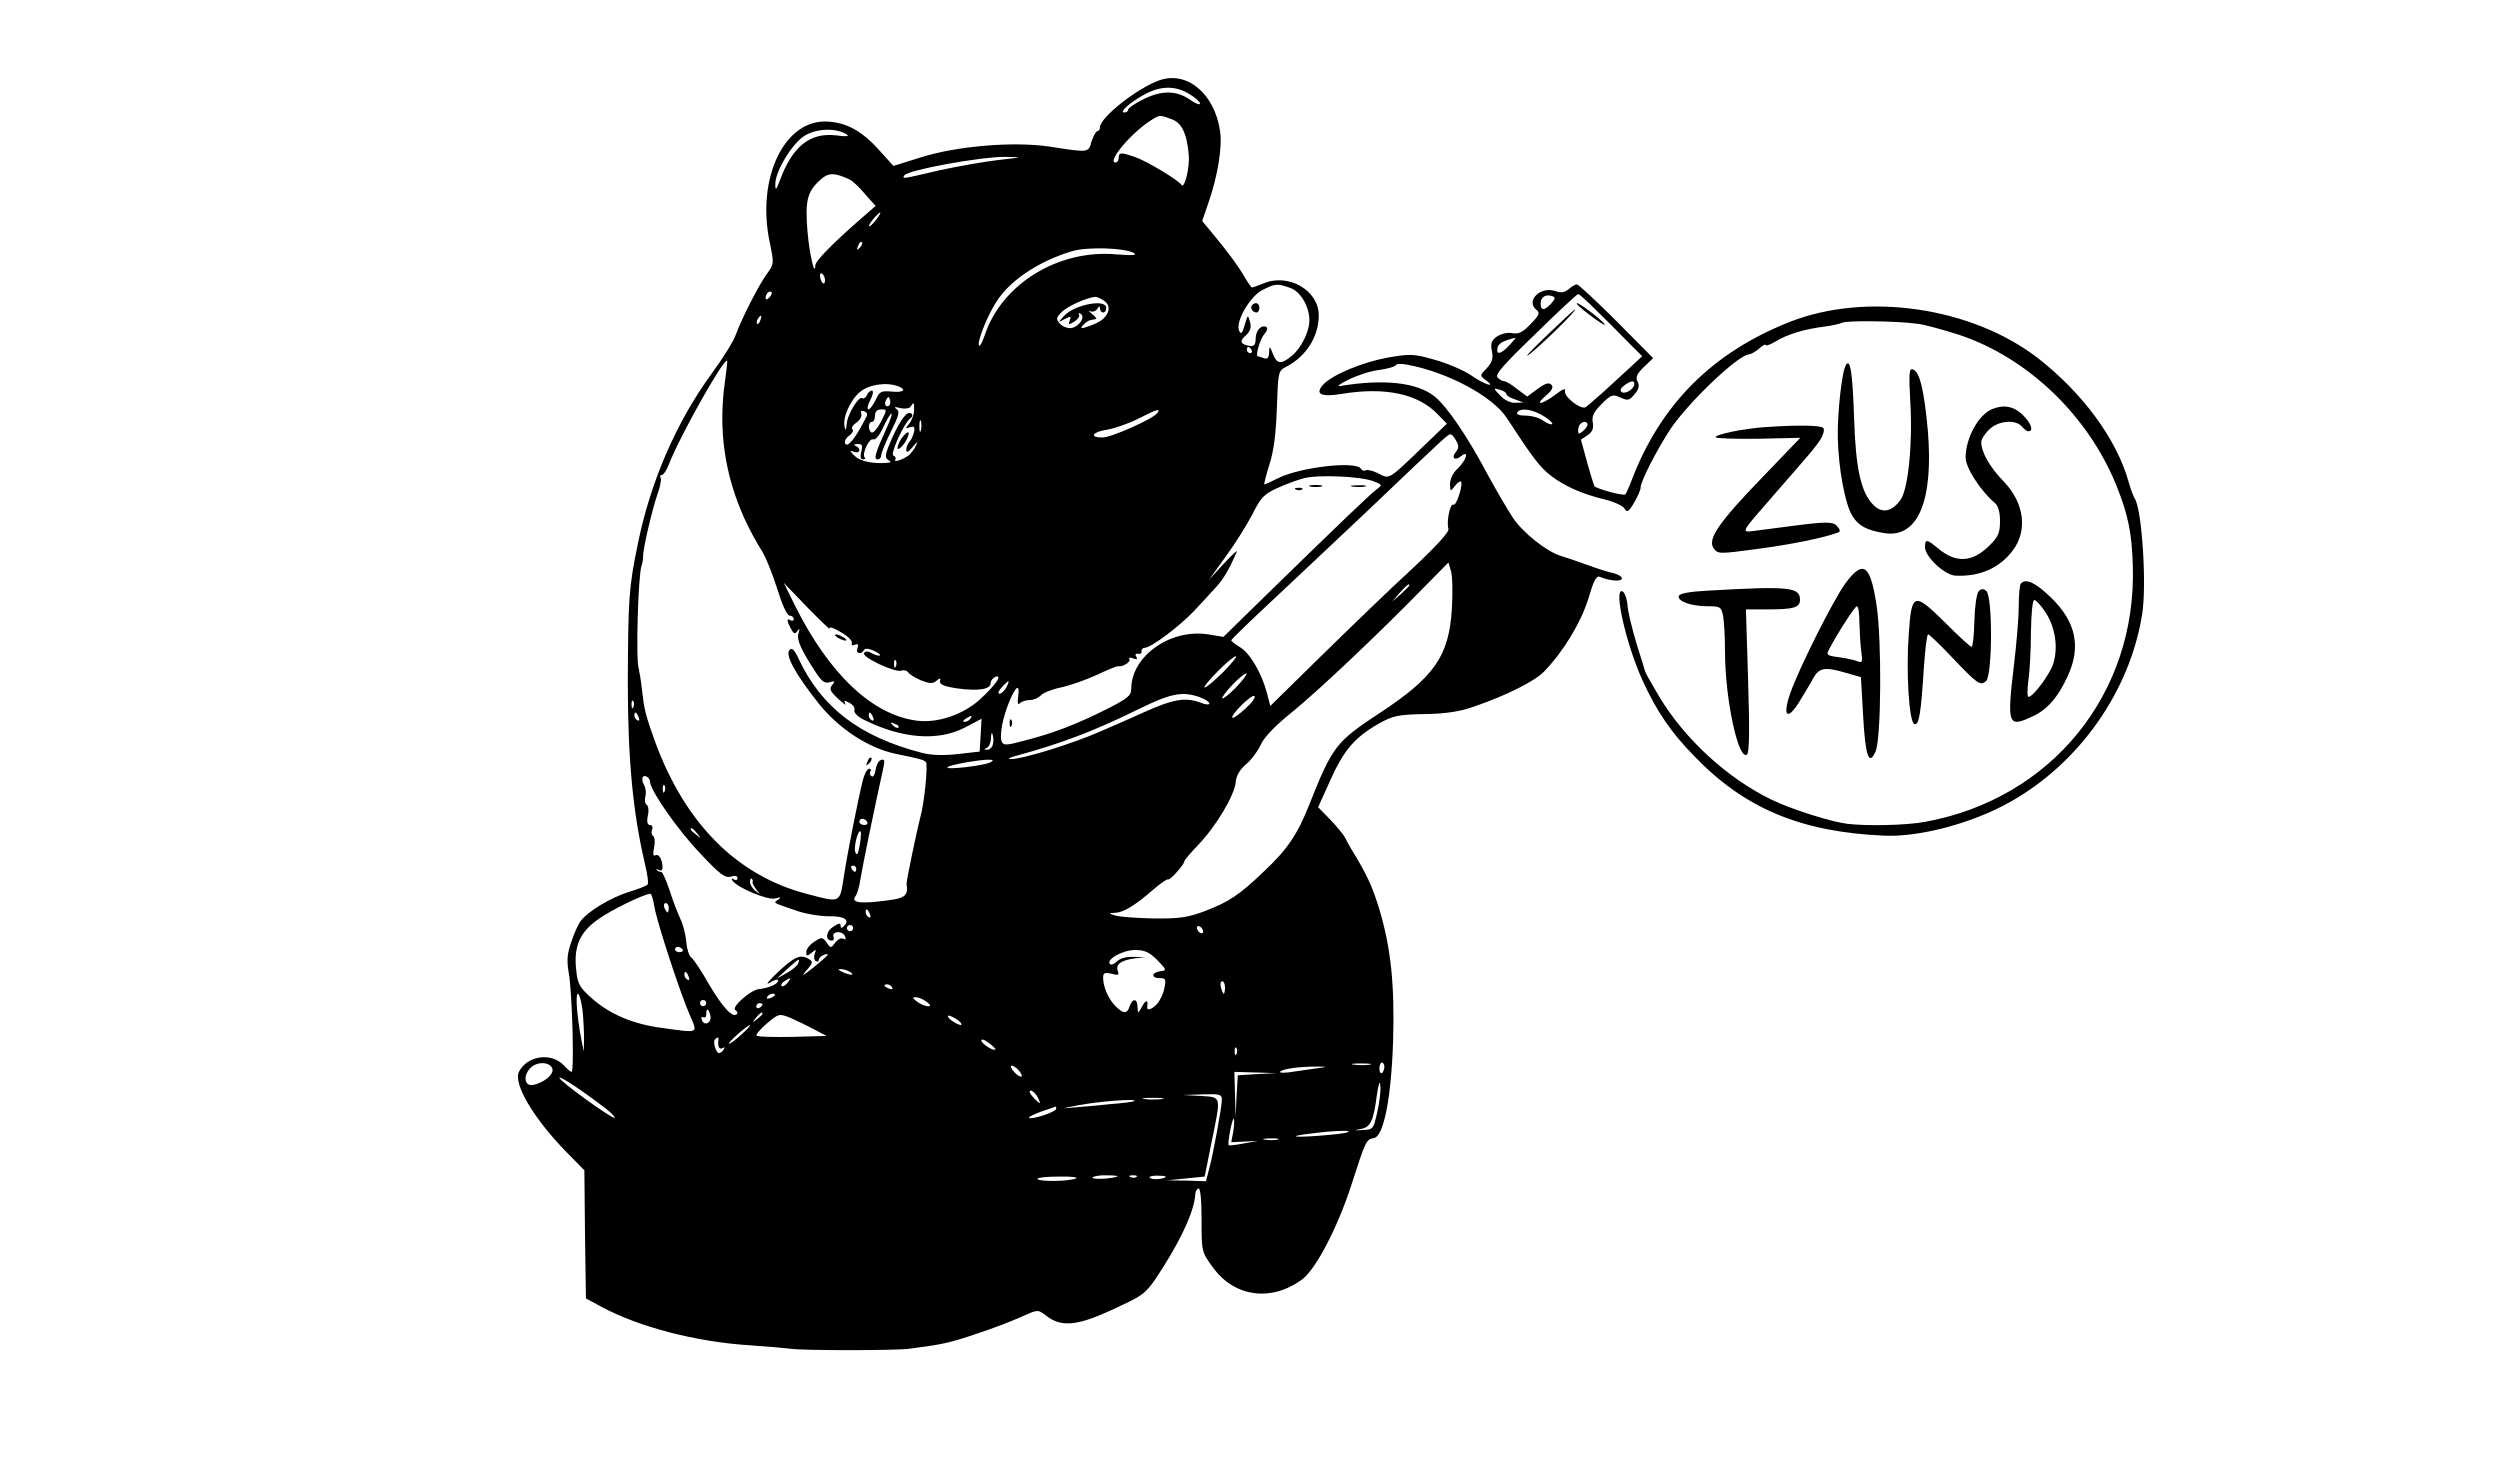 <?xml version="1.0" standalone="no"?>
<!DOCTYPE svg PUBLIC "-//W3C//DTD SVG 20010904//EN"
 "http://www.w3.org/TR/2001/REC-SVG-20010904/DTD/svg10.dtd">
<svg version="1.0" xmlns="http://www.w3.org/2000/svg"
 width="800pt" height="467pt" viewBox="0 0 800 467"
 preserveAspectRatio="xMidYMid meet">

<g transform="translate(0,467) scale(0.1,-0.1)"
fill="#000000" stroke="none">
<path d="M3710 4413 c-71 -25 -190 -119 -190 -150 0 -7 -4 -13 -9 -13 -4 0
-12 -15 -18 -32 -10 -37 -7 -37 -135 -17 -116 17 -298 2 -416 -36 l-83 -26
-46 51 c-55 61 -104 88 -166 91 -137 7 -227 -181 -184 -386 14 -68 14 -70 -8
-100 -26 -35 -81 -143 -100 -195 -7 -21 -42 -77 -78 -126 -113 -155 -196 -346
-236 -545 -29 -139 -31 -178 -32 -442 0 -245 16 -417 55 -582 8 -33 12 -63 8
-66 -4 -4 -32 -15 -62 -24 -56 -18 -125 -59 -150 -90 -8 -9 -22 -39 -31 -67
-14 -39 -16 -60 -9 -101 11 -60 18 -317 9 -317 -3 0 -14 9 -24 20 -39 43 -117
33 -144 -19 -20 -37 45 -148 150 -256 l59 -60 2 -205 3 -205 50 -27 c119 -64
301 -112 475 -123 58 -4 116 -9 130 -11 40 -6 330 -6 380 0 107 14 130 19 215
48 50 16 114 41 143 54 53 24 53 24 78 5 52 -41 104 -35 239 30 79 37 85 42
137 124 65 103 100 184 103 234 0 8 5 16 10 18 6 2 10 -36 10 -100 0 -101 0
-103 35 -151 69 -97 188 -113 287 -40 44 33 114 167 158 304 45 140 47 144 71
148 32 5 56 128 62 313 5 178 -7 295 -44 419 -23 75 -39 110 -91 195 -7 11
-15 27 -19 35 -4 8 -25 34 -46 56 l-40 41 38 84 c43 97 78 138 152 181 49 28
63 31 150 33 70 1 115 8 162 25 101 35 191 80 221 111 61 63 117 155 141 231
18 61 26 77 38 72 30 -13 70 -16 70 -5 0 6 -12 13 -27 17 -16 3 -53 15 -83 26
-30 11 -68 24 -85 29 -46 14 -120 73 -153 121 -16 24 -51 84 -78 133 -67 127
-133 224 -174 257 -56 44 -161 56 -300 33 -15 -3 -4 6 25 20 28 14 71 28 98
31 26 4 50 10 53 15 2 5 19 6 37 2 127 -23 274 -101 319 -171 83 -127 105
-156 138 -182 44 -35 105 -62 178 -79 28 -7 56 -20 61 -29 7 -13 13 -10 30 19
11 19 21 41 21 49 0 20 52 121 96 188 57 84 212 233 250 238 9 1 24 10 35 20
10 9 19 14 19 10 0 -4 15 1 33 12 36 22 91 39 156 47 24 3 49 9 55 12 12 8
178 6 241 -3 22 -2 82 -19 133 -35 220 -73 414 -258 505 -484 37 -92 49 -151
52 -255 13 -410 -260 -746 -665 -820 -59 -11 -188 -14 -250 -6 -54 7 -179 47
-241 77 -142 69 -277 193 -359 329 -24 41 -45 77 -45 80 -1 3 -13 43 -28 90
-14 47 -28 103 -29 124 -2 22 -10 42 -17 44 -28 9 13 -171 65 -285 44 -97 91
-167 167 -244 160 -166 339 -241 604 -253 114 -6 286 40 406 108 222 125 383
355 422 601 15 95 -1 337 -24 370 -4 6 -13 30 -20 55 -39 137 -148 284 -291
395 -211 162 -545 211 -790 116 -250 -98 -417 -265 -510 -511 -7 -19 -16 -38
-19 -42 -5 -6 -89 17 -99 26 -1 2 -12 36 -23 76 l-20 73 22 15 c15 10 19 22
16 40 -4 20 3 34 28 59 31 31 36 32 60 21 24 -11 29 -10 46 11 14 16 16 28 9
40 -7 14 -2 25 21 47 l29 28 -117 118 c-65 65 -122 118 -127 118 -5 0 -17 -7
-26 -15 -13 -11 -24 -13 -41 -7 -48 18 -98 -30 -63 -59 13 -10 10 -17 -18 -46
-26 -27 -39 -33 -59 -29 -15 3 -35 -2 -49 -11 -17 -12 -21 -22 -16 -46 5 -23
1 -36 -16 -55 -23 -23 -23 -24 -4 -38 38 -28 -6 -14 -48 16 -24 16 -76 38
-116 49 -66 19 -78 19 -148 7 -82 -15 -179 -55 -208 -87 -27 -30 -7 -40 56
-30 142 24 249 1 312 -66 l28 -29 -73 -70 c-115 -111 -110 -108 -146 -89 -18
9 -36 13 -41 10 -5 -3 -11 -1 -15 5 -16 26 -196 5 -267 -31 -21 -11 -39 -19
-42 -19 -2 0 5 28 16 63 14 43 21 98 24 181 4 118 4 119 31 133 63 33 103 96
103 164 0 80 -97 136 -177 102 -18 -7 -34 -13 -37 -13 -2 0 -16 20 -30 45 -15
25 -50 72 -78 106 l-51 62 21 61 c29 85 44 176 36 228 -18 119 -106 192 -194
161z m96 -44 c19 -11 34 -25 34 -30 0 -6 -13 -1 -29 10 -45 32 -92 33 -151 4
-27 -13 -50 -29 -50 -34 0 -5 -5 -9 -12 -9 -19 0 21 35 67 59 50 27 98 27 141
0z m-58 -80 c33 -11 50 -45 56 -114 4 -40 -14 -111 -23 -97 -10 16 -114 78
-150 90 -44 15 -51 15 -51 -3 0 -8 -5 -15 -10 -15 -29 0 47 92 110 133 31 20
30 20 68 6z m-1040 -48 c12 -7 2 -9 -34 -4 -83 9 -139 -36 -179 -146 -11 -29
-14 -32 -14 -12 -2 41 56 136 96 158 38 22 96 24 131 4z m487 -83 c-44 -5
-129 -20 -189 -33 -124 -29 -119 -28 -112 -16 11 17 241 59 321 59 60 -1 60
-1 -20 -10z m-475 -63 c8 -4 30 -24 48 -46 l34 -38 -38 -33 c-99 -86 -154
-142 -155 -157 -1 -40 -19 36 -25 108 -8 97 -1 126 37 162 30 28 47 28 99 4z
m83 -129 c-10 -13 -20 -22 -22 -20 -4 4 29 44 36 44 2 0 -4 -11 -14 -24z m-52
-89 c-10 -9 -11 -8 -5 6 3 10 9 15 12 12 3 -3 0 -11 -7 -18z m878 -17 c11 -7
-6 -8 -56 -4 -186 17 -368 -95 -422 -259 -7 -21 -15 -36 -18 -33 -8 8 25 93
54 138 42 69 136 132 243 164 49 15 171 11 199 -6z m-989 -87 c0 -19 -13 -9
-16 12 -1 8 2 13 7 9 5 -3 9 -12 9 -21z m1488 -24 c33 -11 62 -59 62 -104 0
-37 -27 -91 -58 -115 -33 -27 -46 -25 -59 8 -10 26 -11 26 -12 3 -1 -17 -5
-21 -17 -17 -9 3 -17 6 -19 6 -9 0 8 57 21 71 9 10 11 19 7 22 -16 10 -35 -10
-35 -37 0 -19 -5 -25 -19 -23 -30 5 -34 16 -12 34 14 13 18 25 13 43 -7 24 -7
24 -17 -10 -8 -28 -12 -31 -18 -18 -12 29 35 110 75 130 41 21 47 21 88 7z
m-1666 -31 c-7 -7 -12 -8 -12 -2 0 14 12 26 19 19 2 -3 -1 -11 -7 -17z m2502
-19 c-22 -24 -34 -24 -34 0 0 21 17 31 38 23 10 -3 9 -9 -4 -23z m144 -22 c29
-28 74 -73 100 -100 l47 -47 -40 -37 c-22 -20 -60 -55 -85 -78 -25 -22 -50
-44 -56 -48 -16 -9 -72 35 -66 53 3 9 -9 4 -31 -13 -44 -33 -69 -36 -30 -3 20
17 25 28 17 35 -7 8 -20 4 -43 -13 l-34 -25 -32 24 c-17 14 -36 25 -41 25 -6
0 -15 5 -22 12 -9 9 19 41 121 139 72 71 134 128 137 128 3 1 29 -23 58 -52z
m-1574 30 c27 -19 12 -56 -30 -73 -18 -8 -37 -14 -41 -14 -10 0 16 25 28 26 5
1 12 2 16 3 4 0 -2 8 -13 17 -10 8 -13 12 -5 8 7 -3 17 0 22 7 6 10 9 11 9 2
0 -7 5 -13 10 -13 6 0 10 7 10 15 0 30 -104 10 -136 -27 -19 -21 -19 -21 3 -9
19 10 22 9 16 -5 -5 -14 -3 -14 15 -3 11 7 18 17 15 23 -3 5 -1 6 5 2 18 -11
-9 -46 -34 -46 -12 0 -27 7 -34 16 -11 13 -10 18 7 35 18 19 83 48 109 49 5 0
18 -6 28 -13z m-1101 -62 c-3 -9 -8 -14 -10 -11 -3 3 -2 9 2 15 9 16 15 13 8
-4z m2397 -80 c-27 -29 -43 -32 -38 -8 3 14 18 23 57 32 3 1 -6 -10 -19 -24z
m-825 -15 c3 -5 1 -10 -4 -10 -6 0 -11 5 -11 10 0 6 2 10 4 10 3 0 8 -4 11
-10z m-1685 -100 c-22 -153 -2 -297 62 -439 16 -35 40 -79 53 -99 13 -19 36
-75 51 -123 17 -54 32 -89 41 -89 7 0 13 -5 13 -11 0 -5 -4 -7 -10 -4 -13 8
-13 -1 1 -27 9 -17 13 -18 21 -7 7 10 8 8 3 -8 -6 -21 8 -52 57 -127 18 -27
28 -34 43 -29 17 5 18 3 8 -9 -10 -12 -7 -20 19 -44 17 -16 28 -23 23 -16 -6
11 -3 12 13 3 12 -6 19 -17 16 -24 -2 -7 10 -20 28 -29 123 -62 239 -71 326
-26 l53 28 -3 -53 -3 -52 -70 -8 c-46 -5 -86 -4 -115 4 -198 51 -321 144 -395
302 -12 27 -21 35 -28 28 -16 -16 17 -76 91 -170 65 -82 159 -144 247 -163 83
-17 90 -19 98 -27 7 -7 -5 -132 -18 -176 -9 -33 -45 -205 -44 -213 6 -42 -4
-48 -93 -57 -62 -7 -85 -1 -70 18 5 7 12 30 15 52 5 33 48 243 74 359 5 22 3
28 -8 24 -8 -2 -15 -17 -17 -31 -2 -15 -8 -25 -13 -21 -5 3 -7 10 -4 15 4 5 2
9 -4 9 -6 0 -15 -17 -20 -37 -15 -60 -49 -231 -61 -310 -13 -84 -10 -82 -116
-54 -226 58 -393 227 -489 491 -30 85 -33 96 -41 165 -3 28 -8 57 -10 65 -10
28 -2 299 9 330 3 8 5 22 5 30 -1 21 28 147 46 199 9 24 13 47 10 52 -3 5 -1
9 4 9 5 0 15 15 22 33 34 89 177 343 187 333 1 -1 -2 -31 -7 -66z m2910 -9 c0
-15 -28 -33 -40 -26 -7 5 -5 12 7 21 21 16 33 18 33 5z m-2356 -7 c29 -11 17
-21 -21 -17 -34 3 -39 0 -51 -27 -8 -16 -18 -30 -23 -30 -5 0 -3 14 6 30 9 18
11 30 5 30 -6 0 -13 -7 -16 -15 -4 -8 -10 -12 -15 -9 -12 7 -49 -55 -50 -86
-1 -17 -3 -19 -6 -7 -8 29 17 85 48 112 30 25 85 33 123 19z m1946 -24 c0 -5
12 -13 28 -18 l27 -10 -26 -1 c-15 -1 -35 9 -48 23 -23 24 -23 25 -2 19 11 -3
21 -9 21 -13z m-1974 -37 c-10 -10 -19 5 -10 18 6 11 8 11 12 0 2 -7 1 -15 -2
-18z m79 -16 c0 -13 -7 -32 -15 -42 -14 -17 -13 -18 2 -12 13 4 16 1 13 -15
-3 -12 -9 -26 -15 -32 -5 -5 -10 -17 -10 -25 0 -11 6 -9 21 9 16 19 18 20 10
4 -5 -11 -16 -25 -23 -31 -19 -14 -50 -24 -43 -14 3 5 0 11 -6 13 -12 4 35
107 55 120 6 4 7 10 3 14 -12 12 -34 -15 -62 -77 -22 -50 -25 -63 -14 -70 12
-7 11 -9 -1 -10 -48 -4 -87 5 -105 22 -17 17 -17 19 -2 13 19 -7 24 11 5 19
-8 3 -5 6 6 6 15 1 17 -4 12 -24 -4 -16 -2 -25 5 -25 7 0 10 3 6 6 -10 10 14
63 27 58 7 -3 20 12 31 36 10 23 22 43 27 46 5 3 -3 -21 -18 -53 -34 -75 -39
-93 -25 -93 6 0 11 6 11 13 0 8 14 42 31 76 26 52 29 65 18 72 -10 7 -5 8 12
3 15 -3 30 -1 33 5 10 16 12 14 11 -12z m-160 -35 c-30 -58 -53 -84 -60 -72
-4 6 1 17 11 25 11 7 16 17 12 21 -5 4 1 14 13 22 11 8 18 20 15 28 -3 8 0 11
9 8 13 -5 13 -10 0 -32z m54 -2 c-12 -22 -25 -37 -30 -34 -12 7 -11 34 1 34 6
0 10 9 10 20 0 13 7 20 20 20 19 0 19 0 -1 -40z m885 29 c-11 -18 -147 -79
-176 -79 -44 0 -33 18 15 25 23 4 67 19 97 34 63 32 74 35 64 20z m1235 -10
c18 -11 31 -23 28 -26 -3 -3 -16 2 -29 11 -12 9 -37 16 -56 16 -20 0 -31 4
-27 10 10 16 48 11 84 -11z m-1992 -46 c-3 -10 -5 -4 -5 12 0 17 2 24 5 18 2
-7 2 -21 0 -30z m2133 18 c0 -5 -7 -14 -15 -21 -12 -10 -15 -10 -15 2 0 8 3
18 7 21 9 10 23 9 23 -2z m-420 -52 c9 -15 8 -24 -1 -35 -16 -19 -4 -30 16
-14 27 22 18 -12 -10 -39 -15 -13 -25 -34 -25 -50 1 -25 1 -25 15 -7 8 11 17
17 20 15 8 -8 -15 -80 -24 -74 -11 6 -23 -57 -16 -77 4 -9 -37 -54 -117 -129
-68 -62 -197 -187 -288 -276 l-165 -162 -11 42 c-17 64 -55 128 -86 146 -15 9
-28 19 -28 22 0 3 60 61 133 129 72 68 211 198 307 289 253 241 253 241 262
241 4 0 12 -9 18 -21z m-265 -129 c29 -11 29 -12 10 -26 -20 -15 -113 -104
-350 -335 l-140 -137 -49 8 c-121 19 -246 -70 -246 -174 0 -22 -11 -31 -80
-66 -96 -48 -171 -77 -262 -100 -59 -16 -67 -16 -73 -2 -7 20 4 78 26 130 21
49 33 55 27 12 -3 -21 -1 -27 6 -20 5 5 20 10 32 10 12 0 27 7 34 14 6 8 35
20 64 26 29 6 80 24 115 40 34 16 65 29 69 28 14 -3 42 14 36 23 -3 5 3 6 12
2 12 -4 15 -3 10 6 -5 7 -2 10 6 9 7 -2 12 2 11 8 -1 6 4 11 10 11 20 0 112
69 159 119 23 25 55 59 70 76 23 25 41 55 66 113 2 6 -17 -12 -43 -40 l-46
-50 54 75 c30 41 68 102 85 135 26 52 37 64 79 83 26 12 64 26 83 31 43 13
185 7 225 -9z m251 -408 c-9 -151 -56 -219 -233 -335 -138 -91 -149 -105 -223
-291 -38 -96 -70 -144 -147 -216 -77 -74 -112 -97 -189 -126 -53 -20 -81 -24
-162 -23 -53 1 -108 5 -122 9 -24 8 -24 8 -2 9 27 1 62 22 121 73 24 21 46 36
49 34 5 -5 52 48 52 58 0 4 20 27 44 52 56 58 116 158 120 200 2 22 13 41 34
59 17 14 38 43 47 63 11 24 46 60 98 102 81 65 284 257 426 403 l76 77 8 -27
c5 -16 6 -70 3 -121z m-1991 -64 c-4 8 11 4 34 -10 22 -12 39 -28 37 -35 -3
-7 1 -10 10 -6 10 4 12 0 8 -11 -7 -17 11 -23 21 -6 3 6 15 5 30 -2 14 -6 23
-13 21 -15 -2 -3 -13 0 -25 6 -13 8 -22 8 -26 1 -8 -13 101 -64 120 -56 8 3
17 0 21 -5 3 -6 22 -18 41 -26 28 -11 38 -11 49 -2 12 10 15 10 12 -1 -2 -10
14 -17 56 -23 67 -9 106 -3 106 17 0 8 7 16 15 20 25 9 2 -25 -49 -72 -54 -49
-136 -77 -203 -68 -142 19 -279 148 -389 368 l-36 73 77 -80 c43 -44 75 -74
70 -67z m1855 139 c0 -2 -12 -14 -27 -28 l-28 -24 24 28 c23 25 31 32 31 24z
m-595 -277 c-28 -27 -54 -50 -60 -50 -5 0 13 23 40 50 27 28 54 50 60 50 5 0
-13 -22 -40 -50z m-1048 18 c-3 -8 -6 -5 -6 6 -1 11 2 17 5 13 3 -3 4 -12 1
-19z m1088 -68 c-21 -22 -41 -37 -44 -35 -2 3 13 23 34 45 21 22 41 37 44 35
2 -3 -13 -23 -34 -45z m-735 0 c-6 -11 -16 -20 -22 -20 -6 0 -3 9 7 20 10 11
20 20 22 20 2 0 -1 -9 -7 -20z m619 -31 c17 -6 31 -15 31 -20 0 -5 -12 -4 -27
2 -49 19 -89 12 -184 -31 -52 -23 -112 -50 -134 -59 -92 -41 -258 -92 -292
-90 -10 0 -2 5 17 10 147 40 252 80 394 150 102 50 139 58 195 38z m147 -36
c-21 -19 -40 -33 -42 -30 -8 8 60 75 70 70 5 -4 -8 -22 -28 -40z m-1959 5 c-3
-8 -6 -5 -6 6 -1 11 2 17 5 13 3 -3 4 -12 1 -19z m17 -34 c3 -8 2 -12 -4 -9
-6 3 -10 10 -10 16 0 14 7 11 14 -7z m750 0 c3 -8 2 -12 -4 -9 -6 3 -10 10
-10 16 0 14 7 11 14 -7z m311 -4 c-3 -5 -12 -10 -18 -10 -7 0 -6 4 3 10 19 12
23 12 15 0z m-230 -28 c-3 -3 -11 0 -18 7 -9 10 -8 11 6 5 10 -3 15 -9 12 -12z
m301 -58 c-3 -8 -11 -14 -18 -13 -10 0 -10 2 0 6 6 2 13 17 13 31 1 18 3 21 6
9 3 -10 2 -25 -1 -33z m-6 -53 c-18 -11 -148 -26 -138 -16 7 7 88 22 128 24
19 0 21 -2 10 -8z m-1090 -62 c0 -27 88 -154 159 -228 64 -69 82 -82 100 -76
13 4 21 2 21 -5 0 -6 -5 -8 -12 -4 -6 4 -8 3 -5 -3 14 -23 115 -65 138 -58 18
5 20 4 9 -4 -16 -11 -21 -8 64 -37 27 -9 71 -16 97 -16 50 1 70 -11 50 -31 -8
-8 -11 -8 -11 1 0 9 -7 8 -24 -4 -24 -15 -26 -44 -4 -44 6 0 8 6 5 13 -3 7 3
13 13 14 10 1 21 -5 24 -13 4 -10 2 -12 -6 -8 -6 4 -17 -2 -25 -12 -14 -19
-15 -19 -28 0 -13 18 -16 18 -40 2 -14 -9 -25 -24 -25 -32 0 -14 2 -15 17 -3
15 12 16 12 10 -3 -3 -10 -2 -20 3 -23 6 -4 10 -2 10 3 0 6 7 12 15 16 25 9
17 0 -32 -40 -34 -27 -41 -30 -23 -10 21 23 22 29 10 36 -28 18 -46 10 -101
-41 -29 -28 -42 -43 -26 -34 15 10 27 13 27 7 0 -11 -31 -24 -61 -27 -26 -2
-90 -58 -76 -67 6 -4 9 -10 5 -13 -13 -14 -45 21 -88 93 -24 43 -50 82 -57 87
-8 6 -15 28 -17 50 -1 22 -10 56 -19 75 -9 19 -25 61 -35 93 -11 32 -22 57
-26 57 -4 -1 -11 2 -14 6 -4 4 -1 4 6 0 7 -4 12 -1 12 8 0 25 -12 46 -23 39
-7 -4 -8 4 -4 25 4 17 2 34 -3 37 -5 3 -7 12 -3 20 3 8 0 15 -7 15 -8 0 -11
10 -7 30 4 16 2 32 -4 35 -5 4 -7 15 -4 25 3 11 2 28 -4 38 -11 20 -5 35 10
26 5 -3 9 -10 9 -15z m47 -31 c-3 -8 -6 -5 -6 6 -1 11 2 17 5 13 3 -3 4 -12 1
-19z m648 -98 c3 -5 -1 -10 -9 -10 -9 0 -16 5 -16 10 0 6 4 10 9 10 6 0 13 -4
16 -10z m-544 -37 c13 -16 12 -17 -3 -4 -10 7 -18 15 -18 17 0 8 8 3 21 -13z
m520 -38 c-5 -29 -9 -35 -14 -22 -6 16 9 75 17 66 2 -2 1 -22 -3 -44z m-11
-75 c0 -5 -2 -10 -4 -10 -3 0 -8 5 -11 10 -3 6 -1 10 4 10 6 0 11 -4 11 -10z
m-332 -43 c-1 -2 4 -12 12 -23 14 -18 14 -18 -2 -5 -10 7 -18 20 -18 29 0 8 3
13 6 10 3 -4 4 -8 2 -11z m-314 -78 c7 -46 83 -279 115 -351 24 -56 29 -54
-93 -37 -91 12 -166 44 -224 96 -37 33 -44 45 -48 88 -9 76 11 122 71 164 42
30 146 80 166 81 4 0 9 -18 13 -41z m46 -4 c0 -8 -2 -15 -4 -15 -2 0 -6 7 -10
15 -3 8 -1 15 4 15 6 0 10 -7 10 -15z m644 -21 c3 -8 2 -12 -4 -9 -6 3 -10 10
-10 16 0 14 7 11 14 -7z m-54 -44 c0 -5 -4 -10 -10 -10 -5 0 -10 5 -10 10 0 6
5 10 10 10 6 0 10 -4 10 -10z m1120 -11 c0 -6 -4 -7 -10 -4 -5 3 -10 11 -10
16 0 6 5 7 10 4 6 -3 10 -11 10 -16z m-1666 -57 c3 -5 -1 -9 -9 -9 -8 0 -15 4
-15 9 0 4 4 8 9 8 6 0 12 -4 15 -8z m1519 -34 c31 -32 31 -33 10 -36 -29 -4
-30 -22 -2 -22 19 0 21 -4 15 -32 -3 -17 -14 -40 -23 -50 -16 -18 -34 -24 -32
-10 4 23 -4 24 -16 2 -14 -25 -14 -25 -15 -2 0 27 -16 29 -25 2 -8 -25 -20
-25 -45 0 -23 23 -40 61 -40 91 0 16 5 18 27 13 21 -6 25 -4 20 9 -8 21 10 34
53 40 l35 4 -37 1 c-22 1 -43 -4 -53 -14 -9 -9 -19 -13 -23 -9 -14 14 40 45
80 45 31 0 46 -7 71 -32z m-1149 -11 c-2 -7 -19 -21 -37 -31 l-32 -18 34 31
c37 34 43 37 35 18z m166 -27 c18 -12 2 -12 -25 0 -13 6 -15 9 -5 9 8 0 22 -4
30 -9z m-516 -16 c3 -8 2 -12 -4 -9 -6 3 -10 10 -10 16 0 14 7 11 14 -7z m316
-19 c-7 -9 -15 -13 -19 -10 -3 3 1 10 9 15 21 14 24 12 10 -5z m1400 -15 c0
-11 -2 -20 -4 -20 -2 0 -6 9 -9 20 -3 11 -1 20 4 20 5 0 9 -9 9 -20z m-1065 0
c3 -6 -1 -7 -9 -4 -18 7 -21 14 -7 14 6 0 13 -4 16 -10z m-991 -72 c3 -29 5
-71 5 -93 l-1 -40 -8 40 c-14 73 -19 145 -11 145 5 0 11 -24 15 -52z m616 48
c0 -2 -7 -7 -16 -10 -8 -3 -12 -2 -9 4 6 10 25 14 25 6z m484 -21 c15 -11 16
-15 5 -15 -8 0 -24 7 -35 15 -14 11 -15 14 -4 14 8 0 24 -6 34 -14z m-704 -5
c0 -5 -4 -10 -10 -10 -5 0 -10 5 -10 10 0 6 5 10 10 10 6 0 10 -4 10 -10z
m180 -4 c0 -3 -4 -8 -10 -11 -5 -3 -10 -1 -10 4 0 6 5 11 10 11 6 0 10 -2 10
-4z m-167 -35 c6 -23 -19 -37 -27 -15 -3 9 -1 12 4 9 6 -3 10 1 10 9 0 22 7
20 13 -3z m167 5 c0 -2 -8 -10 -17 -17 -16 -13 -17 -12 -4 4 13 16 21 21 21
13z m165 -50 l40 -21 -109 -3 c-60 -1 -111 0 -115 4 -3 3 12 21 33 39 38 32
40 32 75 18 20 -9 54 -25 76 -37z m461 29 c10 -8 14 -15 8 -15 -5 0 -19 7 -30
15 -10 8 -14 15 -8 15 5 0 19 -7 30 -15z m-693 -45 c-18 -17 -36 -30 -40 -30
-8 1 58 59 67 60 3 0 -9 -14 -27 -30z m-74 -17 c-3 -21 2 -33 13 -27 7 4 8 3
4 -4 -4 -7 -11 -12 -15 -12 -10 0 -21 37 -13 44 8 8 12 7 11 -1z m886 -31 c-6
-7 -45 19 -45 29 0 5 11 2 24 -8 13 -10 23 -19 21 -21z m772 -14 c-3 -8 -6 -5
-6 6 -1 11 2 17 5 13 3 -3 4 -12 1 -19z m-2189 -50 c3 -18 -30 -44 -63 -50
-26 -4 -32 28 -9 53 21 24 67 22 72 -3z m2615 15 c-13 -2 -35 -2 -50 0 -16 2
-5 4 22 4 28 0 40 -2 28 -4z m47 -7 c0 -8 -4 -17 -8 -20 -4 -2 -8 4 -8 15 0
10 4 19 8 19 4 0 8 -6 8 -14z m-1170 -11 c20 -24 6 -28 -15 -5 -10 11 -13 20
-8 20 6 0 16 -7 23 -15z m965 8 c-16 -2 -54 -8 -83 -12 -29 -5 -50 -5 -45 0 9
9 60 16 118 16 30 0 33 -1 10 -4z m-202 -20 l-62 -4 -4 -67 -3 -67 -2 73 -2
72 68 -2 67 -2 -62 -3z m-2080 -114 c15 -12 26 -24 24 -26 -6 -6 -177 118
-177 128 0 8 77 -43 153 -102z m2464 -9 c-12 -53 -13 -55 -47 -56 -27 -2 -29
-1 -7 3 32 5 42 24 53 109 6 39 10 49 11 29 2 -16 -3 -55 -10 -85z m-1087 50
c6 -11 9 -20 7 -20 -2 0 -12 9 -22 20 -10 11 -13 20 -7 20 6 0 16 -9 22 -20z
m590 -9 c0 -22 -27 -171 -41 -223 l-10 -38 -62 2 -62 1 60 6 60 6 21 105 c32
157 34 148 -33 153 l-58 3 63 2 c55 2 62 0 62 -17z m-192 2 c-16 -2 -40 -2
-55 0 -16 2 -3 4 27 4 30 0 43 -2 28 -4z m-88 -6 c-3 -3 -36 -7 -75 -10 -38
-4 -92 -9 -120 -11 -41 -4 -38 -3 15 7 67 13 189 22 180 14z m-250 -25 c0 -10
-79 -36 -87 -29 -2 3 15 11 39 20 24 8 44 15 46 16 1 0 2 -3 2 -7z m567 -70
l-7 -37 43 2 42 2 -45 -8 c-25 -5 -46 -7 -48 -6 -5 4 10 85 16 85 2 0 2 -17
-1 -38z m313 -13 c-114 -11 -159 -7 -55 5 55 7 105 9 110 6 6 -3 -19 -8 -55
-11z m-172 -16 c-10 -2 -28 -2 -40 0 -13 2 -5 4 17 4 22 1 32 -1 23 -4z m-645
-124 c-24 -10 -123 -11 -123 -1 0 4 32 7 71 7 38 1 62 -3 52 -6z m132 6 c-23
-8 -83 -10 -79 -3 3 4 24 8 47 7 23 0 38 -2 32 -4z m62 -1 c-3 -3 -12 -4 -19
-1 -8 3 -5 6 6 6 11 1 17 -2 13 -5z m93 1 c0 -7 -39 -12 -49 -5 -7 4 1 7 18 8
17 0 31 -1 31 -3z"/>
<path d="M4007 3694 c-8 -8 1 -24 14 -24 5 0 9 7 9 15 0 15 -12 20 -23 9z"/>
<path d="M5083 3665 c60 -46 73 -46 16 0 -24 19 -48 35 -53 35 -5 0 12 -16 37
-35z"/>
<path d="M4945 3592 c-49 -47 -72 -72 -50 -55 40 31 154 143 145 143 -3 -1
-45 -40 -95 -88z"/>
<path d="M2776 2233 c-6 -14 -5 -15 5 -6 7 7 10 15 7 18 -3 3 -9 -2 -12 -12z"/>
<path d="M2884 3266 c-9 -15 -14 -29 -11 -32 3 -3 13 6 23 20 9 15 14 29 11
32 -3 3 -13 -6 -23 -20z"/>
<path d="M4193 3113 c9 -2 25 -2 35 0 9 3 1 5 -18 5 -19 0 -27 -2 -17 -5z"/>
<path d="M4328 3113 c12 -2 30 -2 40 0 9 3 -1 5 -23 4 -22 0 -30 -2 -17 -4z"/>
<path d="M4148 3103 c7 -3 16 -2 19 1 4 3 -2 6 -13 5 -11 0 -14 -3 -6 -6z"/>
<path d="M3231 2354 c0 -11 3 -14 6 -6 3 7 2 16 -1 19 -3 4 -6 -2 -5 -13z"/>
<path d="M2680 2630 c8 -5 20 -10 25 -10 6 0 3 5 -5 10 -8 5 -19 10 -25 10 -5
0 -3 -5 5 -10z"/>
<path d="M5907 3502 c-13 -19 -28 -158 -26 -234 2 -95 23 -211 46 -248 19 -32
46 -47 103 -56 107 -17 158 103 139 329 -12 130 -26 188 -48 195 -12 4 -13
-13 -8 -106 8 -132 -7 -277 -31 -311 -28 -39 -59 -45 -87 -17 -40 40 -57 116
-62 281 -5 143 -12 190 -26 167z"/>
<path d="M6375 3361 c-44 -18 -85 -93 -85 -155 0 -33 48 -107 93 -145 11 -9
17 -29 17 -58 0 -38 -5 -50 -33 -78 -55 -55 -108 -58 -165 -10 -36 30 -42 31
-42 4 0 -30 62 -89 97 -91 78 -4 142 24 185 82 47 64 35 151 -29 218 -45 46
-73 95 -73 127 0 9 11 27 25 40 28 29 85 34 105 10 7 -8 16 -15 21 -15 18 0 8
27 -19 53 -28 27 -60 33 -97 18z"/>
<path d="M5645 3303 c-68 -5 -155 -23 -155 -32 0 -4 61 -6 136 -5 l135 3 -123
-128 c-140 -145 -175 -197 -154 -226 13 -18 18 -18 137 -2 107 14 211 35 258
52 11 4 11 8 0 21 -13 16 -39 15 -159 -1 -14 -2 -52 -7 -85 -11 -69 -8 -76
-23 49 121 122 140 123 141 141 168 9 14 14 31 10 37 -6 9 -77 11 -190 3z"/>
<path d="M5905 2803 c-40 -56 -148 -271 -176 -351 -26 -74 -10 -90 28 -29 15
25 36 59 45 76 19 35 38 38 108 17 l45 -13 7 -123 c7 -131 19 -163 40 -114 18
42 20 356 3 467 -20 132 -43 147 -100 70z m45 -125 c1 -29 3 -71 6 -92 5 -35
4 -38 -12 -32 -10 4 -37 10 -60 13 -39 5 -41 7 -30 27 31 58 82 136 88 136 5
0 8 -24 8 -52z"/>
<path d="M6467 2803 c-4 -3 -7 -36 -7 -72 0 -36 -7 -120 -15 -186 -23 -194
-20 -204 56 -169 48 21 84 61 115 129 44 94 28 174 -52 252 -51 49 -80 63 -97
46z m79 -93 c31 -47 41 -113 24 -165 -12 -35 -64 -105 -79 -105 -4 0 -4 24 0
53 4 28 8 98 8 155 1 60 5 102 11 102 5 0 22 -18 36 -40z"/>
<path d="M5466 2780 c-59 -3 -91 -9 -94 -17 -5 -17 40 -33 92 -33 41 0 44 -2
50 -31 3 -17 6 -68 6 -113 0 -152 42 -348 70 -331 8 5 9 75 4 236 l-7 229 71
0 c83 0 102 6 102 31 0 40 -34 44 -294 29z"/>
<path d="M6331 2777 c-6 -8 -12 -50 -13 -95 -1 -45 -5 -82 -9 -82 -4 0 -41 34
-83 76 -102 101 -109 99 -118 -36 -9 -120 1 -282 18 -287 15 -5 21 34 30 175
4 61 10 112 14 112 4 0 38 -33 76 -73 82 -86 90 -92 109 -77 21 17 22 272 1
289 -10 8 -16 8 -25 -2z"/>
</g>
</svg>
